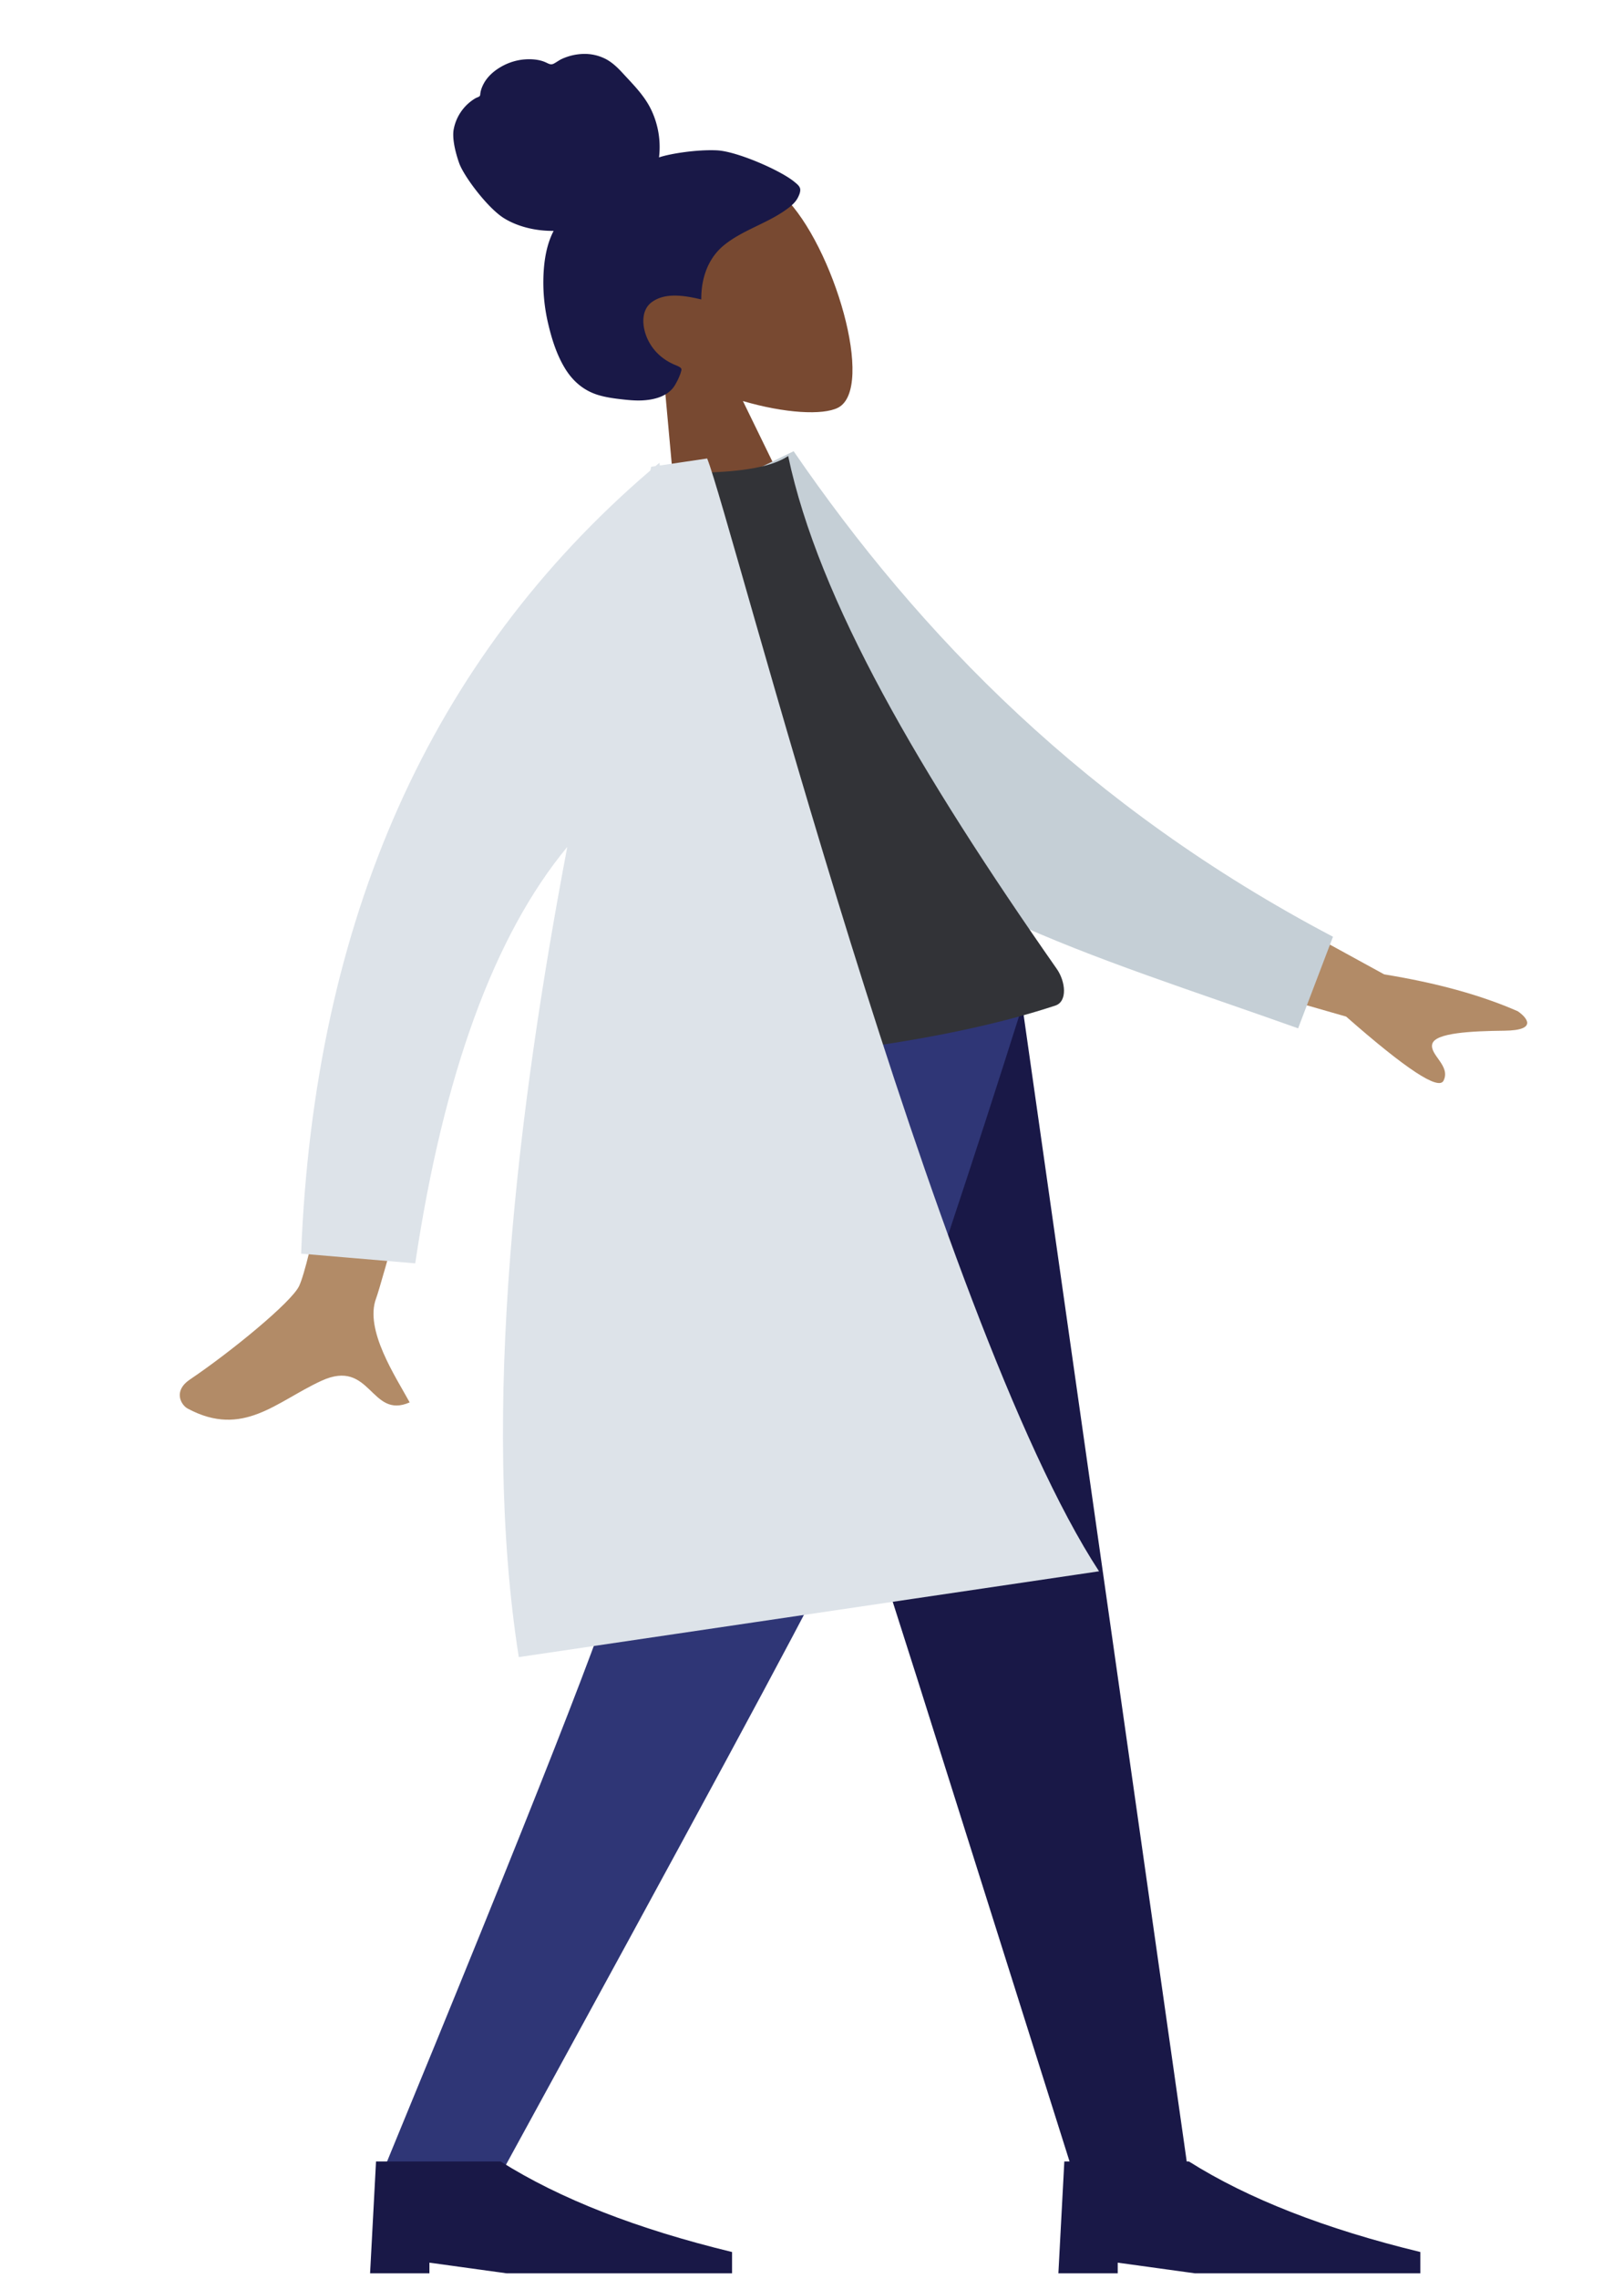 <svg xmlns="http://www.w3.org/2000/svg" width="164" height="230" fill="none" viewBox="0 0 164 230">
  <path fill="#784931" fill-rule="evenodd" d="M66.925 36.805c-3.46-2.264-6.302-5.35-7.266-9.304-2.78-11.391 14.482-12.6 19.507-7.659 5.026 4.942 9.266 19.373 5.452 21.308-1.522.771-5.357.568-9.595-.677L82.12 55.03l-13.267 2.96-1.928-21.185z" clip-rule="evenodd"/>
  <path fill="#191847" fill-rule="evenodd" d="M72.411 15.173c-2.019-.1-4.766.335-5.86.713a8.73 8.73 0 00-.75-4.725c-.676-1.46-1.807-2.576-2.903-3.765-.505-.549-1.05-1.085-1.723-1.439a4.655 4.655 0 00-2.216-.516 5.57 5.57 0 00-2.208.501c-.301.136-.546.337-.837.484-.298.151-.513 0-.807-.134-.706-.324-1.603-.359-2.341-.276a5.72 5.72 0 00-2.31.81c-.668.407-1.26.954-1.62 1.637-.161.305-.289.638-.331.984-.017.142-.003.22-.127.299-.114.073-.264.108-.383.18a4.64 4.64 0 00-2.186 3.17c-.132.766.084 2.011.556 3.355.472 1.344 2.907 4.576 4.55 5.583 1.465.899 3.325 1.289 4.994 1.265-.692 1.335-.95 2.865-1.021 4.377a18.04 18.04 0 00.455 4.931c.36 1.553.858 3.168 1.715 4.573.802 1.314 1.936 2.283 3.456 2.715.695.199 1.41.304 2.122.386.701.082 1.402.157 2.103.133 1.325-.046 2.752-.415 3.424-1.555.242-.41.492-.915.618-1.378.045-.166.07-.274-.086-.391-.186-.14-.442-.223-.654-.318-1.21-.54-2.132-1.42-2.664-2.593-.54-1.19-.683-2.853.436-3.681 1.38-1.022 3.37-.663 5.005-.278-.018-2.098.657-4.144 2.306-5.484 1.824-1.482 4.24-2.157 6.168-3.511.503-.353 1.006-.739 1.285-1.288.116-.23.245-.522.237-.789-.012-.35-.328-.574-.586-.79-1.369-1.147-5.798-3.084-7.817-3.185zM70.93 101.376l21.723 68.117 15.85 50.206h11.561l-16.843-118.323H70.929z" clip-rule="evenodd"/>
  <path fill="#2F3676" fill-rule="evenodd" d="M65.12 101.376c-.503 35.109-2.217 54.258-2.744 57.447-.528 3.19-8.505 23.482-23.932 60.876H50.42c19.64-35.873 30.603-56.165 32.89-60.876 2.287-4.71 9.345-23.859 19.976-57.447H65.119z" clip-rule="evenodd"/>
  <path fill="#191847" fill-rule="evenodd" d="M37.373 229.42l.6-11.287h12.583c5.967 3.762 13.756 6.808 23.37 9.137v2.15h-22.77l-7.79-1.075v1.075h-5.992zM106.881 229.42l.6-11.287h12.583c5.967 3.762 13.756 6.808 23.369 9.137v2.15h-22.77l-7.789-1.075v1.075h-5.993z" clip-rule="evenodd"/>
  <g>
    <path fill="#B28B67" fill-rule="evenodd" d="M119.172 87.046l20.614 11.288c5.298.858 9.794 2.098 13.488 3.72.903.618 2.07 1.925-1.333 1.963-3.402.038-6.975.219-7.299 1.322-.323 1.102 1.885 2.206 1.136 3.719-.5 1.009-3.78-1.147-9.839-6.466l-19.678-5.64 2.911-9.906zM37.774 92.92l10.676-.142c-6.445 24.085-9.934 36.834-10.468 38.248-1.2 3.182 1.993 7.939 3.389 10.501-3.973 1.752-3.893-4.478-8.899-2.184-4.569 2.094-7.925 5.801-13.51 2.814-.687-.367-1.497-1.781.2-2.927 4.231-2.855 10.279-7.828 11.043-9.443 1.04-2.203 3.564-14.492 7.569-36.867z" clip-rule="evenodd"/>
    <path fill="#C5CFD6" fill-rule="evenodd" d="M74.216 48.415l5.93-2.878c12.771 18.6 29.631 35.93 54.465 48.999l-3.521 9.242c-20.982-7.475-40.479-12.807-50.945-27.136-3.513-4.809-4.83-22.018-5.93-28.227z" clip-rule="evenodd"/>
    <path fill="#323337" fill-rule="evenodd" d="M63.708 107.805c18.528-.904 32.817-3.012 42.868-6.325 1.245-.41 1.028-2.434.144-3.698-13.77-19.69-24.042-37.129-27.128-51.761-1.543 1.048-4.513 1.609-8.91 1.683-8.32 16.776-9.956 34.858-6.974 60.101z" clip-rule="evenodd"/>
    <path fill="#DDE3E9" fill-rule="evenodd" d="M66.636 46.976l4.777-.706c2.383 5.876 23.111 87.148 39.574 112.303l-58.598 8.66c-3.89-24.698-.067-55.622 4.897-81.76-7.38 8.911-12.498 22.919-15.354 42.023l-11.524-.979c1.325-33.677 13.08-60.022 35.264-79.037l.09-.375.423-.062.41-.345.04.278z" clip-rule="evenodd"/>
  </g>
</svg>
